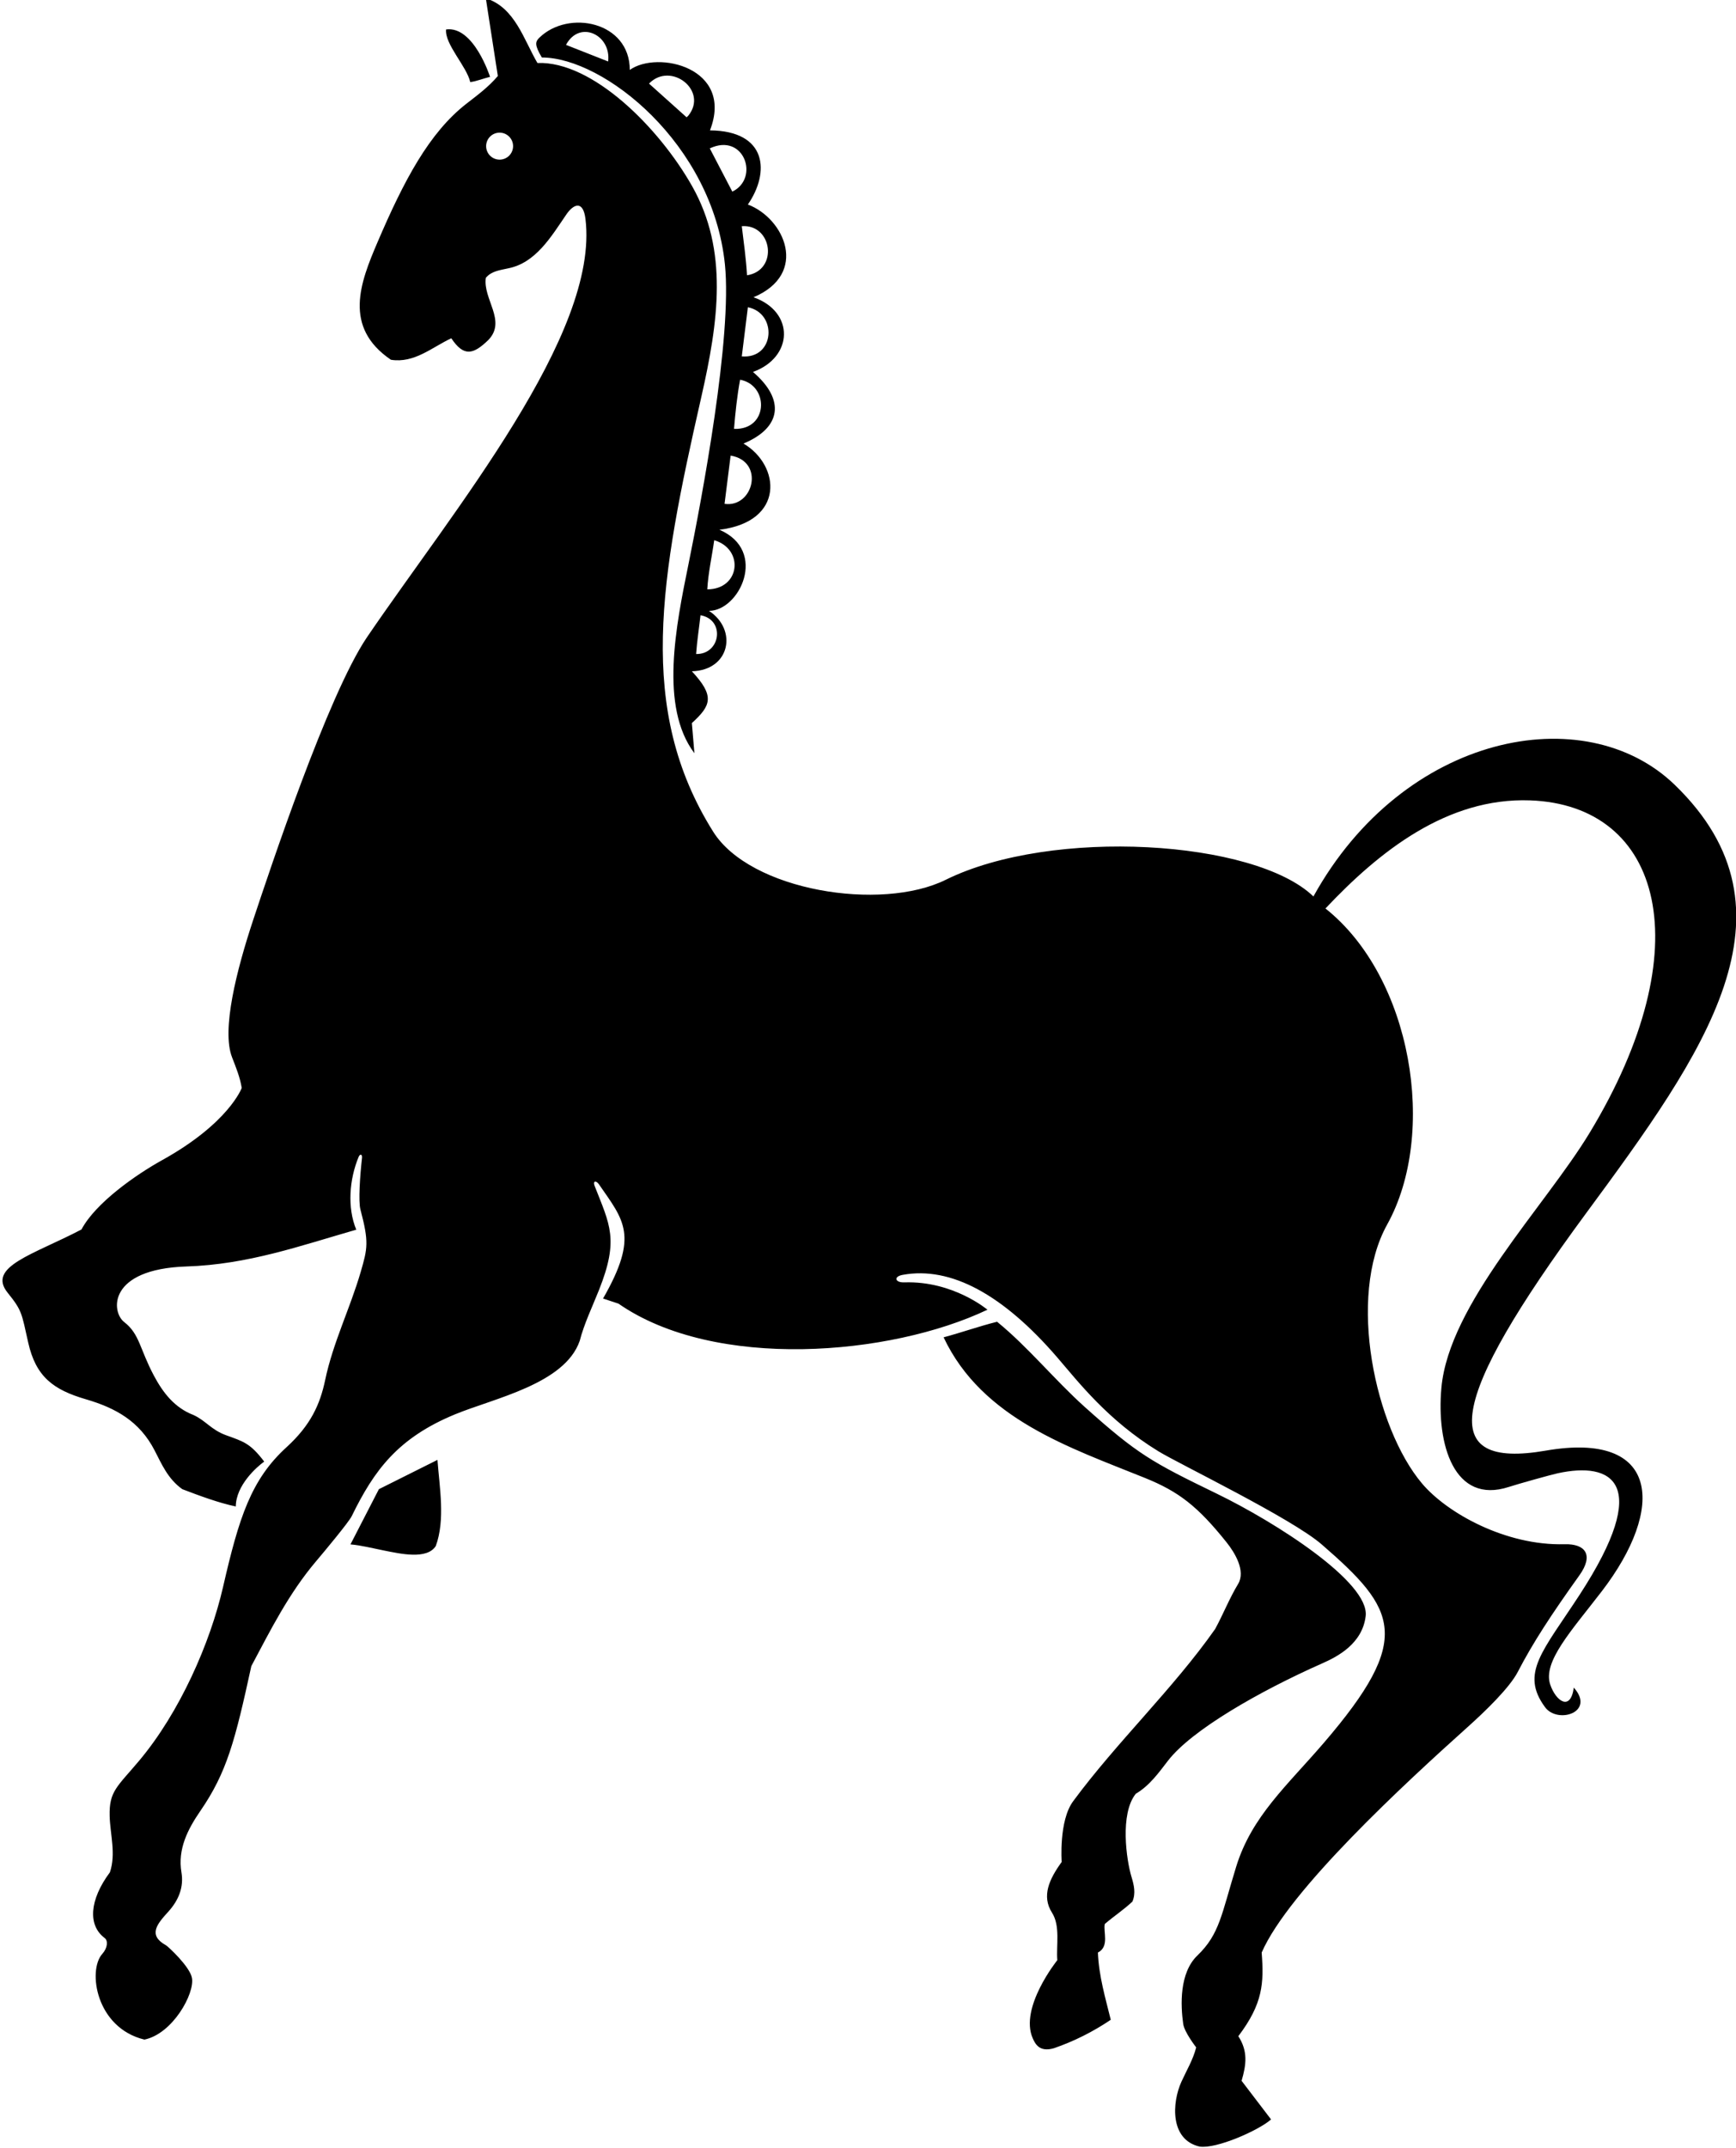 <?xml version="1.0" encoding="UTF-8"?>
<svg xmlns="http://www.w3.org/2000/svg" xmlns:xlink="http://www.w3.org/1999/xlink" width="491pt" height="607pt" viewBox="0 0 491 607" version="1.1">
<g id="surface1">
<path style=" stroke:none;fill-rule:nonzero;fill:rgb(0%,0%,0%);fill-opacity:1;" d="M 437.203 409.98 C 406.438 415.312 409.23 396.281 448.602 342.891 C 482.008 297.59 510.73 257.648 473.68 221.82 C 448.273 197.254 397 207.25 371.48 253.359 C 354.887 237.363 297.484 233.832 267.457 248.66 C 249.195 257.68 212.199 251.781 201.695 235.031 C 179.941 200.344 186.684 163.52 198.328 112.324 C 203.227 90.781 206.051 70.836 195.766 52.633 C 186.402 36.066 167.562 17.23 152.004 17.801 C 148.164 11.281 145.645 2.082 137.406 -0.477 L 140.805 21.48 C 138.242 24.531 135.055 26.875 131.914 29.316 C 121.391 37.504 114.246 50.996 106.73 68.562 C 101.91 79.836 96.977 92.453 110.566 101.68 C 117.203 102.723 122.164 98.16 127.645 95.602 C 131.168 100.891 133.855 100.234 138.125 96.082 C 143.363 90.68 136.523 84.52 137.406 78.52 C 139.047 76.562 141.484 76.359 143.727 75.84 C 151.543 74.301 155.887 66.887 160.184 60.609 C 162.207 57.648 164.934 56.504 165.59 61.883 C 169.57 94.434 128.312 144.09 103.727 180.199 C 92.684 196.602 76.344 245.773 71.699 259.73 C 66.852 274.297 62.633 291.066 65.625 298.801 C 66.727 301.645 67.902 304.492 68.367 307.477 C 68.367 307.477 64.789 317.395 45.832 327.898 C 38.383 332.027 27 340 23.047 347.477 C 9.469 354.586 -3.797 357.973 2.168 365.363 C 6.25 370.426 6.094 371.039 7.98 379.449 C 10.141 389.098 15.086 392.777 24.262 395.457 C 32.719 397.926 39.449 401.664 43.711 409.891 C 45.754 413.836 47.484 417.977 51.566 420.875 C 56.484 422.758 61.887 424.758 66.688 425.758 C 66.75 419.75 72.605 414.598 74.727 413.074 C 70.746 407.859 68.922 407.441 63.953 405.633 C 59.707 404.09 58.242 401.527 54.727 399.914 C 49.359 397.859 46.078 393.586 43.508 388.746 C 39.492 381.203 39.492 377.012 35.133 373.652 C 31.438 370.809 30.379 358.66 52.746 357.934 C 70.145 357.371 84.809 352.117 100.762 347.539 C 98.176 341.285 98.801 333.297 101.43 326.973 C 101.809 326.055 102.512 326.141 102.387 327.266 C 101.82 332.266 101.324 339.512 101.941 341.832 C 104.379 351.027 103.98 352.766 101.992 359.57 C 98.98 369.871 94.191 379.434 91.961 390.055 C 90.52 396.906 87.883 402.773 81.047 409.008 C 70.992 418.168 67.59 428.902 63.098 448.465 C 59.445 464.391 50.824 483.969 39.371 497.602 C 33.125 505.035 30.832 506.215 31.016 513.258 C 31.152 518.48 32.855 523.902 31.086 529.156 C 25.23 537.016 24.852 544.188 29.59 547.715 C 30.621 548.484 30.434 550.539 28.93 552.215 C 24.73 556.891 27.145 573.137 40.848 576.434 C 48.875 574.777 55.102 563.398 54.293 559.02 C 53.695 555.762 47.461 550.066 46.973 549.797 C 41.719 546.91 44.449 543.754 47.574 540.316 C 50.688 536.891 51.988 533.176 51.32 529.188 C 50.211 522.598 53.094 517.004 56.684 511.785 C 64.18 500.887 66.484 491.973 71.086 470.875 C 76.52 460.691 81.641 450.387 89.438 441.199 C 91.688 438.547 98.656 430.191 99.484 428.492 C 105.805 415.555 112.512 406.391 128.73 399.711 C 139.824 395.145 159.734 391.145 163.965 378.957 C 165.219 374.102 167.508 369.379 169.422 364.57 C 175.125 350.242 172.477 346.16 168.168 335.129 C 167.621 333.727 168.602 333.551 169.414 334.73 C 176.422 344.887 180.82 349.141 170.562 366.996 L 174.926 368.438 C 202.223 387.387 251.785 383.223 279.281 370.156 C 279.281 370.156 269.578 361.953 255.758 362.43 C 253.152 362.52 252.621 360.797 255.305 360.305 C 268.977 357.797 283.77 365.977 298.949 383.547 C 304.957 390.504 313.258 401.371 327.645 410.172 C 333.5 413.754 365.285 429.09 373.805 436.473 C 395.051 454.891 399.844 463.004 374.383 492.617 C 364.055 504.629 354.027 513.328 349.641 527.543 C 345.465 541.066 344.984 546.586 338.664 552.668 C 333.516 557.617 333.906 566.777 334.652 572.016 C 334.992 574.387 338.32 578.633 338.32 578.633 C 337.461 582.074 335.594 585.152 334.137 588.363 C 331.469 594.246 330.836 604.711 339.281 606.672 C 344.043 607.395 356.02 602.082 359.5 599 L 351.164 588.082 C 352.5 583.5 353 579.75 350.242 575.473 C 357.211 566.27 357.5 560.5 356.844 551.836 C 364.5 534.25 397.531 503.848 415.109 488.094 C 419.988 483.723 426.938 477.039 429.281 472.516 C 433.551 464.273 438.781 456.297 446.695 445.242 C 450.859 439.426 448.363 436.273 442.512 436.434 C 425.871 436.891 409.242 427.629 402.172 419.238 C 388.98 403.594 380.914 366.637 392.34 346.078 C 406.633 320.363 399.402 276.207 374.883 256.758 C 390.07 240.641 409.285 225.367 432.742 226.203 C 470.176 227.539 481.355 267.859 449.535 320.27 C 436.887 341.105 409.82 368.512 407.676 392.242 C 406.238 408.145 411.234 425.293 426.746 420.242 C 429.469 419.359 438.594 416.816 440.531 416.391 C 455.746 413.047 467.59 418.789 446.75 450.75 C 436.34 466.719 429.895 472.871 437 482.5 C 440.551 487.312 451.348 483.949 445.121 476.953 C 444.219 483.762 440.047 480.82 438.453 476.086 C 436.289 469.66 444.422 460.938 453.016 449.762 C 471.113 426.223 469.426 404.395 437.203 409.98 Z M 141.305 45.117 C 139.199 45.117 137.492 43.41 137.492 41.305 C 137.492 39.199 139.199 37.492 141.305 37.492 C 143.41 37.492 145.117 39.199 145.117 41.305 C 145.117 43.41 143.41 45.117 141.305 45.117 Z M 205.031 74.723 C 207.125 95.172 198.578 140.531 194.727 159.445 C 191.176 176.883 186.5 199.75 196.402 212.879 L 195.684 204.359 C 201.133 199.379 202.23 196.754 195.684 189.719 C 206.477 189.43 208.688 178 200.523 172.641 C 209.137 172.641 217.312 155.688 203.484 149.719 C 222.125 147.438 220.707 131.492 210.285 125.359 C 220.914 120.93 222.227 113.039 212.965 105.121 C 224.434 100.984 224.805 88.102 213.121 84.016 C 228.82 77.383 221.941 61.742 211.523 57.801 C 217.766 48.762 217.062 37 200.805 36.844 C 207.688 19.062 185.945 14.152 178.125 19.762 C 178.125 6.102 160.797 2.625 152.539 10.66 C 151.379 11.793 151.145 12.695 153.25 16.25 C 170.762 16.25 201.539 40.602 205.031 74.723 Z M 196.883 184.84 C 197.156 181.066 197.723 177.52 198.125 173.879 C 205.188 175.125 203.82 184.98 196.883 184.84 Z M 200.043 166.559 C 200.324 161.762 201.363 157.281 202.004 152.68 C 210.539 155.191 209.359 166.559 200.043 166.559 Z M 204.926 142.398 L 206.645 128.762 C 216.375 130.375 213.125 143.562 204.926 142.398 Z M 208.605 121.199 L 207.605 121.199 C 207.965 116.801 208.484 111.801 209.324 107.32 C 217.277 108.781 217.395 120.691 208.605 121.199 Z M 209.805 100.723 L 211.523 86.84 C 219.922 88.488 219.184 101.492 209.805 100.723 Z M 211.285 77.801 C 211.004 73.082 210.375 68.625 209.805 63.922 C 218.484 63.301 220.219 76.406 211.285 77.801 Z M 207.125 54.16 L 200.75 41.938 C 210.438 37.375 214.938 50.375 207.125 54.16 Z M 194.684 32.684 L 194.203 33.16 L 183.562 23.625 C 189.746 17.281 200.391 25.621 194.684 32.684 Z M 172 17.375 L 160.086 12.684 C 163.938 5.5 172.941 9.871 172 17.375 Z M 133.004 23.203 C 132 18.75 125.75 12.5 126.164 8.324 C 134 7.25 138.605 21.723 138.605 21.723 C 136.727 22.16 134.836 22.969 133.004 23.203 Z M 330.367 497.59 C 327.68 501.066 325.145 504.652 321.242 506.953 C 316.672 512.633 318.605 525.777 320.027 530.453 C 320.734 532.777 321.281 535.098 320.281 537.434 C 317.762 539.793 315.043 541.555 312.48 543.754 C 311.965 545.875 313.875 550.125 310.523 551.836 C 310.801 558.555 312.641 564.633 314.16 570.836 C 309.121 574.234 303.762 576.914 298.082 578.875 C 294.008 580.066 292.809 577.68 292.094 576.07 C 288.25 567.406 299.043 553.992 299.043 553.992 C 298.711 549.754 299.941 544.324 297.535 540.555 C 294.543 535.863 296.766 531.078 300.281 526.234 C 300.281 526.234 299.43 514.613 303.516 509.078 C 315.816 492.406 331.828 477.27 343.684 460.395 C 345.969 456.207 347.699 451.77 350.18 447.66 C 352.41 443.961 349.188 438.742 346.945 435.941 C 338.727 425.664 333.355 421.551 323.844 417.703 C 302.691 409.148 277.812 401.098 266.883 377.957 C 271.965 376.598 276.883 374.836 282.004 373.559 C 290.684 380.598 298.371 390.09 306.836 397.668 C 321.727 411.004 325.727 413.215 344.121 422.133 C 360.734 430.188 387.402 447.164 386.258 456.75 C 385.32 464.598 378.199 468.238 374.035 470.078 C 356.02 478.047 337.008 489 330.367 497.59 Z M 123.727 412.598 C 124.324 420.438 125.965 429.598 123.246 436.957 C 120.723 440.836 113.348 439.156 108.512 438.191 C 105.312 437.559 102.191 436.746 99.125 436.477 L 107.164 420.875 L 123.727 412.598 "/>
</g>
</svg>
